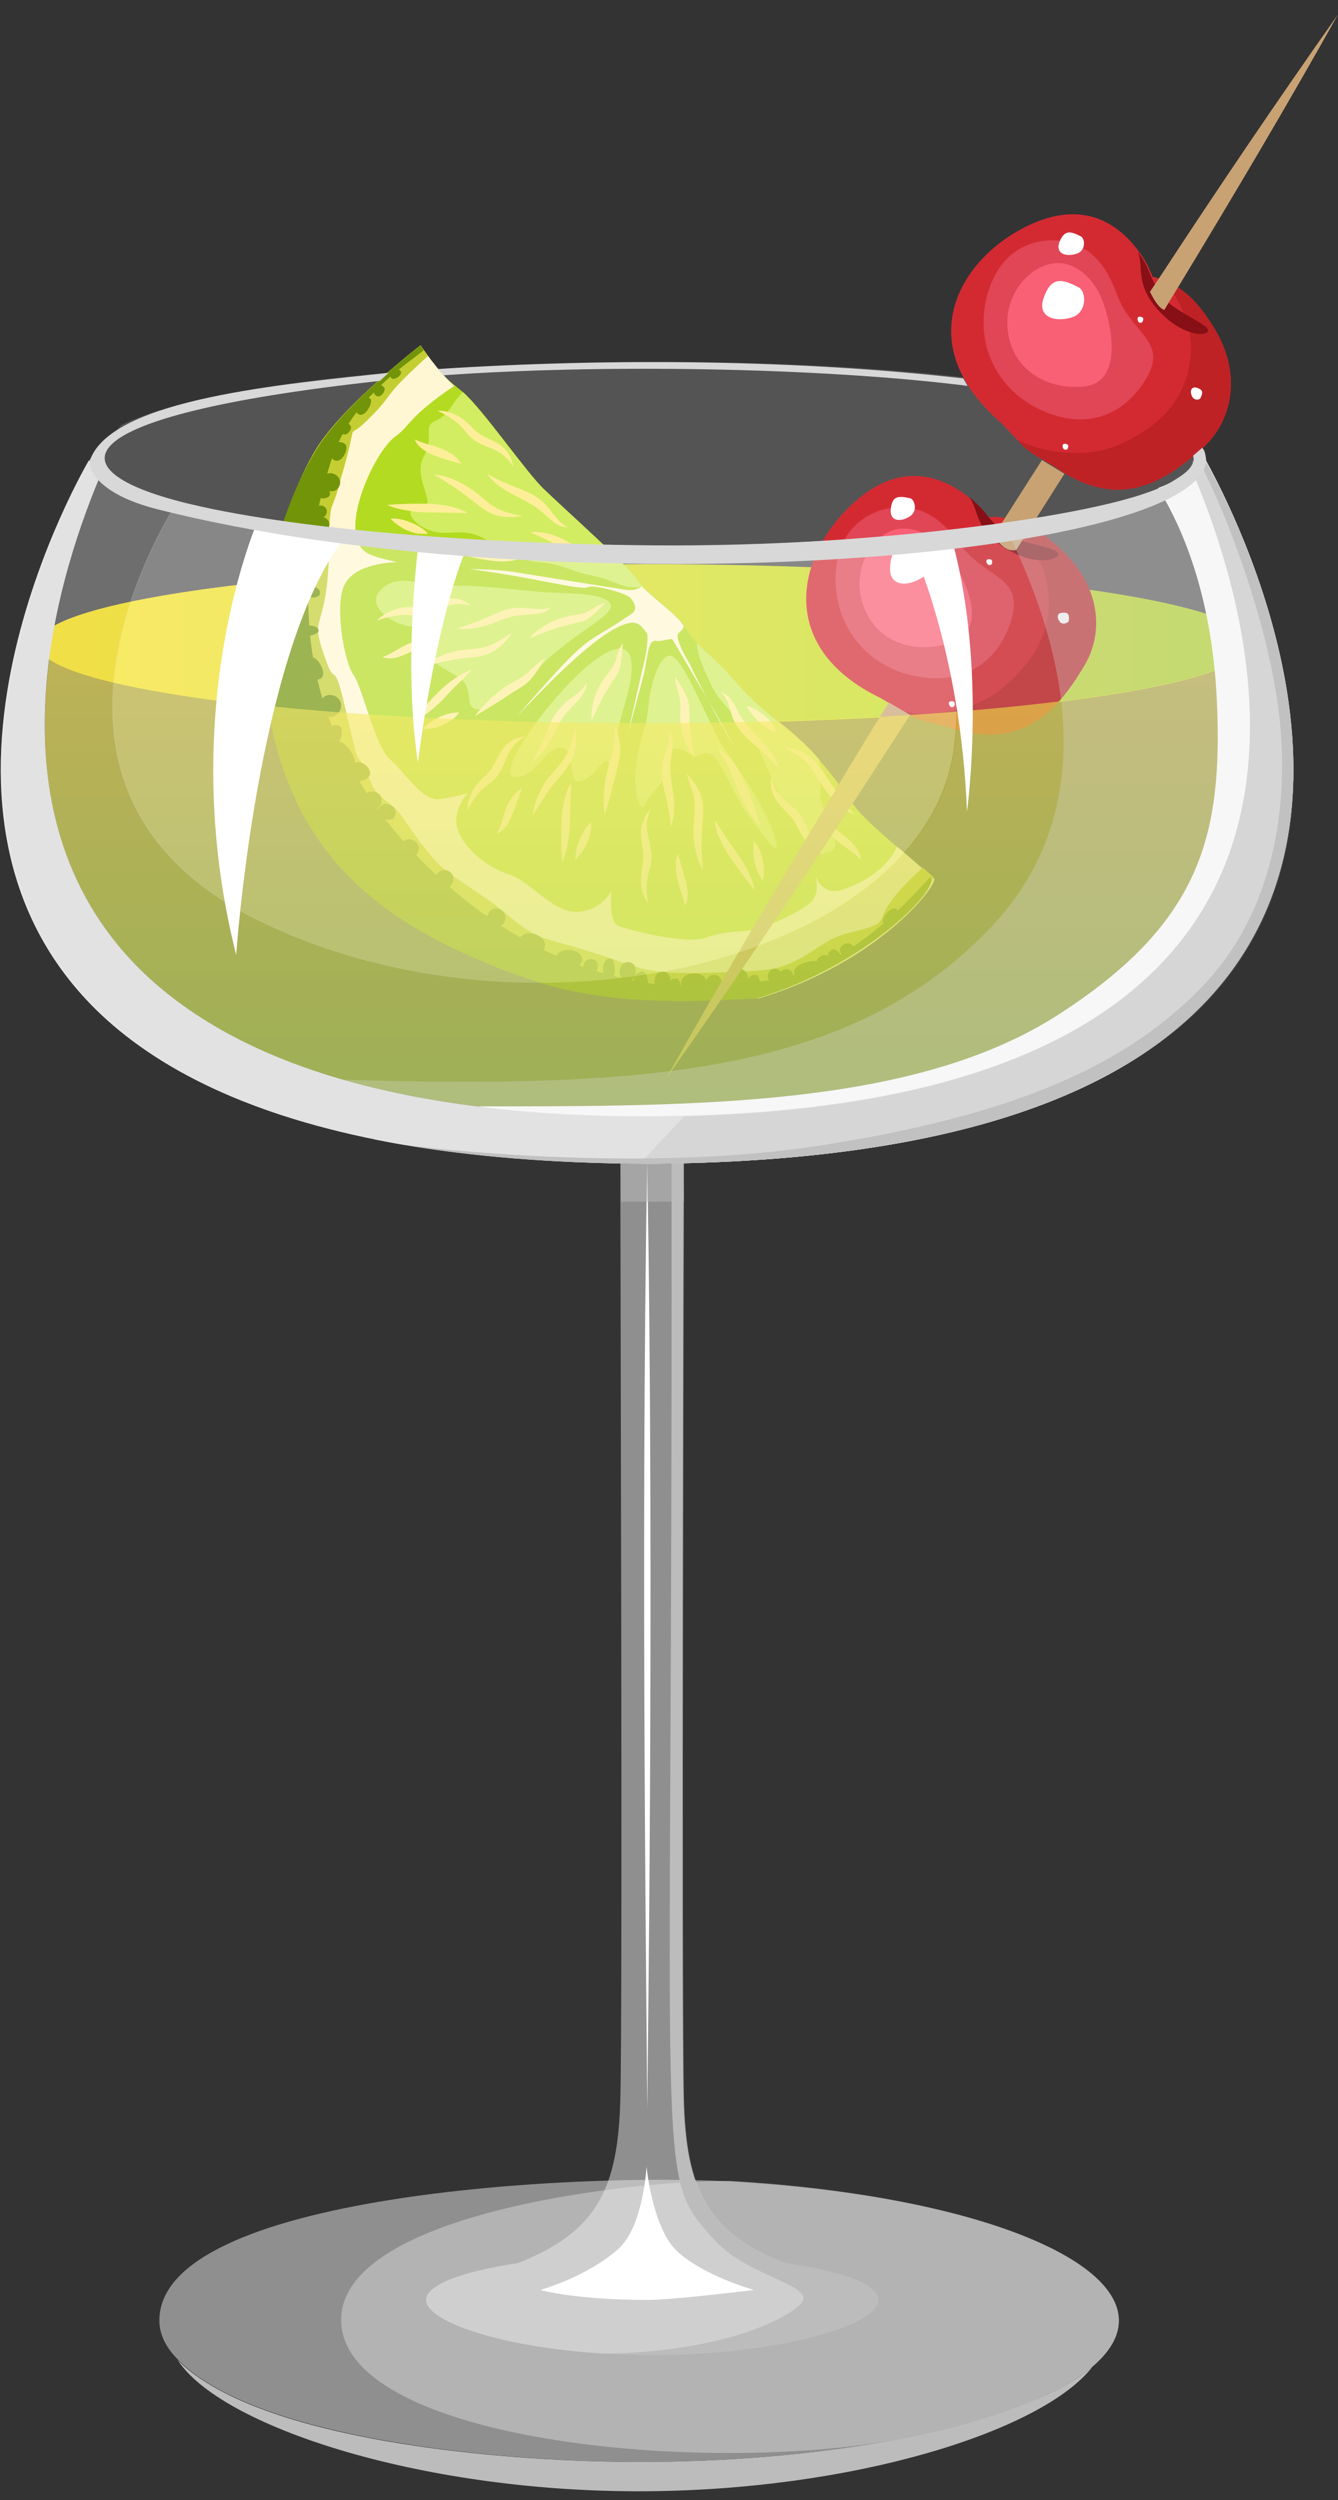 <svg width="76" height="142" viewBox="0 0 76 142" fill="none" xmlns="http://www.w3.org/2000/svg">
<rect x="0" y="0" width="76" height="142" fill="#333333" stroke="none"/>
<path opacity="0.5" d="M62.057 134.422C61.206 135.166 59.999 135.838 58.509 136.44C58.509 136.44 58.154 136.582 57.871 136.688C55.813 137.467 52.904 138.21 51.13 138.529C46.269 139.449 41.089 139.838 36.3 139.838C29.523 139.838 15.474 138.812 10.436 134.351C10.329 134.245 10.223 134.139 10.117 134.033C9.407 133.325 9.052 132.581 9.052 131.802C9.052 124.616 32.858 123.412 41.48 123.908C57.729 124.829 67.45 129.82 62.057 134.422Z" fill="#EDEDED"/>
<path opacity="0.5" d="M62.057 134.422C61.206 135.166 59.999 135.838 58.509 136.44C58.509 136.44 58.154 136.582 57.871 136.688C55.813 137.467 52.904 138.21 51.13 138.529C39.847 140.653 19.377 138.6 19.377 131.767C19.377 125.855 35.164 123.873 41.48 123.873C57.729 124.829 67.45 129.82 62.057 134.422Z" fill="#D8D8D8"/>
<path d="M62.057 134.422C59.254 138.069 48.469 141.503 36.264 141.503C23.74 141.503 12.494 137.786 10.081 134.033C10.188 134.139 10.294 134.245 10.4 134.352C15.474 138.848 29.452 139.839 36.264 139.839C41.125 139.839 46.269 139.449 51.094 138.529C52.868 138.21 55.671 137.502 57.835 136.688C58.119 136.582 58.474 136.44 58.474 136.44C59.999 135.839 61.206 135.166 62.057 134.422Z" fill="#BCBCBC"/>
<path opacity="0.5" d="M49.888 130.634C49.888 132.085 44.14 133.749 37.045 133.749C36.087 133.749 35.129 133.714 34.206 133.678C28.494 133.324 24.201 131.873 24.201 130.634C24.201 129.784 26.259 129.006 29.417 128.545C33.994 126.74 35.093 124.226 35.235 119.27C35.377 114.314 35.235 71.019 35.235 65.992H38.215C38.428 65.992 38.854 65.992 38.854 66.028C38.854 66.134 38.712 114.066 38.854 119.306C38.996 124.262 40.096 126.811 44.673 128.581C47.866 129.006 49.888 129.784 49.888 130.634Z" fill="#EDEDED"/>
<path d="M49.888 130.635C49.888 132.086 44.14 133.75 37.045 133.75C36.087 133.75 35.129 133.715 34.206 133.679C40.486 133.644 44.46 131.909 45.453 130.883C46.553 129.821 42.473 129.361 40.557 127.201C37.151 123.378 38.215 125.289 38.145 68.259V65.958C38.18 65.958 38.854 65.993 38.819 65.993C38.819 66.064 38.677 113.678 38.819 119.271C38.961 124.227 40.06 126.776 44.637 128.546C47.866 129.007 49.888 129.785 49.888 130.635Z" fill="#BCBCBC"/>
<path d="M38.393 127.802C37.045 126.457 36.725 123.058 36.725 123.058C36.725 123.058 36.548 126.457 35.129 127.731C33.355 129.324 30.694 130.068 30.694 130.068C30.694 130.068 32.645 130.634 36.761 130.634C38.286 130.634 42.828 130.068 42.828 130.068C42.828 130.068 39.883 129.254 38.393 127.802Z" fill="white"/>
<path d="M36.761 65.958C37.187 89.782 36.761 119.732 36.761 119.802C36.761 116.475 36.371 88.26 36.761 65.958Z" fill="white"/>
<path opacity="0.5" d="M38.854 68.258H35.271V65.957H38.109C38.145 65.957 38.286 65.957 38.251 65.957C38.464 65.993 38.854 65.568 38.854 68.258Z" fill="#BCBCBC"/>
<path opacity="0.2" d="M67.769 57.603C62.625 62.488 53.258 65.957 37.187 66.099C37.151 66.099 37.4 66.099 36.335 66.099C20.263 65.993 10.933 62.488 5.753 57.603C-6.665 45.885 5.043 26.131 5.043 26.131L6.888 24.149C16.325 19.441 58.616 19.157 67.201 24.468L68.443 26.131C68.443 26.131 68.443 26.167 68.479 26.202C69.259 27.583 79.725 46.274 67.769 57.603Z" fill="#D8D8D8"/>
<path d="M71.069 36.54C71.069 36.752 70.962 36.964 70.714 37.212C68.301 39.407 53.932 41.106 36.619 41.106C19.873 41.106 5.895 39.549 2.808 37.46C2.382 37.177 2.169 36.894 2.169 36.575C2.169 36.221 2.489 35.867 3.127 35.513C6.746 33.531 20.37 32.044 36.619 32.044C53.436 32.044 67.45 33.637 70.465 35.725C70.856 35.973 71.069 36.256 71.069 36.54Z" fill="url(#paint0_linear_1_3619)"/>
<path d="M23.882 19.617C25.23 21.564 25.55 21.635 26.295 22.272C27.465 23.263 29.913 26.874 30.942 27.83C32.042 28.892 35.697 32.149 36.193 32.928C36.264 33.069 36.371 33.175 36.513 33.317C37.222 34.06 38.57 34.981 38.89 35.583C39.138 36.008 39.315 36.22 39.564 36.503C39.599 36.538 39.67 36.609 39.706 36.645C39.847 36.786 40.025 36.963 40.273 37.176C41.054 37.919 40.628 37.423 41.976 38.946C43.502 40.68 44.708 41.07 46.482 43.088C49.604 46.805 47.085 44.822 52.939 49.814C53.294 50.026 49.959 54.557 42.97 56.646C40.734 56.257 19.767 60.186 15.013 37.99C15.261 34.273 15.616 29.352 17.957 25.494C19.518 22.98 23.882 19.617 23.882 19.617Z" fill="#B3DB21"/>
<path d="M26.295 22.272C27.43 23.299 29.914 26.874 30.942 27.83C32.042 28.892 35.697 32.149 36.193 32.928C36.264 33.034 36.371 33.175 36.513 33.317C35.377 33.529 34.987 32.963 33.745 32.715C32.504 32.503 31.865 32.007 30.659 31.936C29.452 31.866 28.459 31.087 27.359 30.52C26.224 29.954 25.408 30.485 24.414 30.131C23.456 29.777 22.782 28.857 23.882 28.857C24.982 28.821 23.386 27.157 24.06 25.954C24.734 24.75 23.918 24.219 24.805 23.865C25.053 23.759 25.195 23.617 25.337 23.476C25.656 23.157 25.834 22.697 26.295 22.272Z" fill="#D2ED62"/>
<path d="M23.882 19.617C23.918 19.652 24.876 21.104 25.798 21.918C23.102 23.759 23.35 24.148 22.463 24.785C21.221 25.671 18.986 30.556 20.973 31.476C21.47 31.724 22.711 31.936 22.498 31.936C22.286 31.936 20.192 32.007 19.589 33.175C18.986 34.273 19.518 37.565 20.086 38.344C20.583 39.052 21.328 42.45 22.144 43.123C22.96 43.796 23.953 45.53 24.982 45.389C25.975 45.247 26.543 45.07 26.579 45.035C26.543 45.07 25.621 46.097 26.011 47.159C26.401 48.256 27.749 49.318 28.92 49.672C30.055 49.991 31.368 51.832 32.787 51.796C34.206 51.725 34.739 50.593 34.739 50.593C34.739 50.628 34.526 52.398 35.164 52.61C35.803 52.823 38.89 53.672 40.131 53.248C41.373 52.823 42.154 52.964 42.934 52.787C43.36 52.681 44.14 52.363 44.85 52.009C45.489 51.69 46.021 51.336 46.198 51.088C46.553 50.557 46.34 49.885 46.305 49.743C46.376 49.92 46.766 50.84 47.759 50.557C48.824 50.274 50.456 49.318 50.952 48.079C51.697 48.716 52.23 49.176 53.045 49.885C53.4 50.097 50.065 54.628 43.076 56.717C40.841 56.328 19.873 60.257 15.119 38.061C15.367 34.344 15.722 29.423 18.064 25.564C19.518 22.98 23.882 19.617 23.882 19.617Z" fill="#FFF6D3"/>
<path d="M23.882 19.617C23.953 19.723 24.024 19.829 24.308 20.219C21.434 22.838 22.57 22.201 20.867 23.865C19.447 25.281 20.547 23.228 19.305 27.37V27.405C18.844 29.14 18.809 28.326 18.702 29.919C18.773 36.574 17.354 34.344 18.561 37.636C19.022 38.91 18.986 37.565 19.518 39.831C20.618 44.575 20.051 42.096 20.938 44.114C21.079 44.468 21.15 44.681 21.328 44.928C21.541 45.176 21.86 45.424 22.108 45.636C22.215 45.743 22.321 45.813 22.392 45.849C22.853 46.203 24.201 48.752 25.763 49.778C29.098 52.009 28.14 51.478 28.317 51.548C28.424 51.619 28.565 51.761 28.707 51.867C31.049 53.814 30.623 52.964 35.448 54.699C36.974 55.266 38.215 55.266 39.635 55.266C40.876 55.23 43.289 55.195 44.105 54.982C45.879 54.522 46.73 53.354 48.043 53.035C51.555 52.15 48.54 52.787 52.407 49.283C52.478 49.318 52.904 49.708 52.975 49.778C53.329 49.991 49.994 54.522 43.005 56.611C40.77 56.221 19.802 60.151 15.048 37.955C15.296 34.237 15.651 29.317 17.993 25.458C19.518 22.98 23.882 19.617 23.882 19.617Z" fill="#C4CE32"/>
<path d="M23.882 19.617C23.882 19.617 23.953 19.723 24.06 19.9C23.492 20.36 22.499 21.033 21.647 21.883C21.505 22.024 21.363 22.166 21.221 22.307C18.702 24.785 18.525 27.582 18.348 27.759C16.503 34.946 17.78 40.857 21.434 45.92C21.47 45.955 28.282 56.186 40.06 56.08C40.663 56.08 41.16 56.044 41.728 55.974C43.076 55.407 46.73 56.681 52.833 49.814C53.507 50.38 49.214 54.841 42.97 56.717C40.983 56.752 35.093 57.425 29.843 55.549C21.044 52.433 16.077 48.114 15.013 38.733C14.977 38.309 14.942 37.778 14.942 37.034C14.942 32.043 16.432 28.042 17.957 25.564C19.518 22.98 23.882 19.617 23.882 19.617Z" fill="#729409"/>
<path d="M21.292 22.413C21.009 22.059 21.576 21.635 21.825 22.024C21.966 22.13 21.576 22.767 21.292 22.413Z" fill="#729409"/>
<path d="M19.377 24.573C19.093 24.22 19.66 23.795 19.909 24.184C20.051 24.326 19.66 24.927 19.377 24.573Z" fill="#729409"/>
<path d="M18.064 28.007C18.135 27.547 18.809 27.688 18.738 28.113C18.702 28.325 17.993 28.467 18.064 28.007Z" fill="#729409"/>
<path d="M17.886 28.998C17.957 28.538 18.631 28.679 18.561 29.104C18.49 29.564 17.816 29.458 17.886 28.998Z" fill="#729409"/>
<path d="M17.035 35.9C16.999 35.44 18.064 35.405 18.099 35.83C18.099 36.042 17.07 36.361 17.035 35.9Z" fill="#729409"/>
<path d="M17.496 33.635C17.567 33.174 18.241 33.316 18.17 33.741C18.135 33.953 17.425 34.095 17.496 33.635Z" fill="#729409"/>
<path d="M17.674 29.67C17.78 29.103 18.773 29.28 18.702 29.847C18.596 30.378 17.603 30.236 17.674 29.67Z" fill="#729409"/>
<path d="M17.709 30.874C17.815 30.307 18.809 30.484 18.738 31.051C18.631 31.617 17.603 31.44 17.709 30.874Z" fill="#729409"/>
<path d="M20.299 23.476C19.873 23.086 20.654 22.272 21.044 22.661C21.221 22.838 20.689 23.865 20.299 23.476Z" fill="#729409"/>
<path d="M18.099 38.591C17.461 38.768 17.141 37.529 17.744 37.352C18.028 37.282 18.738 38.414 18.099 38.591Z" fill="#729409"/>
<path d="M18.88 26.06C18.383 25.6 19.128 24.785 19.625 25.246C19.838 25.458 19.376 26.52 18.88 26.06Z" fill="#729409"/>
<path d="M19.27 27.617C18.986 28.219 18.028 27.794 18.348 27.157C18.596 26.555 19.554 27.015 19.27 27.617Z" fill="#729409"/>
<path d="M18.277 32.361C17.993 32.963 17.035 32.538 17.354 31.901C17.638 31.299 18.561 31.759 18.277 32.361Z" fill="#729409"/>
<path d="M18.844 42.167C18.241 41.884 18.667 40.928 19.305 41.247C19.518 41.353 19.447 42.486 18.844 42.167Z" fill="#729409"/>
<path d="M20.902 45.92C20.299 45.566 20.831 44.681 21.434 45.035C22.002 45.353 21.505 46.274 20.902 45.92Z" fill="#729409"/>
<path d="M21.505 45.919C21.86 45.318 22.747 45.849 22.392 46.45C22.25 46.698 21.15 46.521 21.505 45.919Z" fill="#729409"/>
<path d="M22.818 47.936C23.173 47.335 24.06 47.866 23.705 48.467C23.35 49.034 22.463 48.503 22.818 47.936Z" fill="#729409"/>
<path d="M24.982 50.38C24.379 50.026 24.911 49.141 25.514 49.495C26.082 49.849 25.55 50.734 24.982 50.38Z" fill="#729409"/>
<path d="M33.958 54.912C33.887 55.443 33.107 55.372 33.142 54.841C33.213 54.31 34.029 54.381 33.958 54.912Z" fill="#729409"/>
<path d="M41.338 56.397C40.806 56.326 40.877 55.548 41.409 55.583C41.976 55.654 41.905 56.468 41.338 56.397Z" fill="#729409"/>
<path d="M44.353 55.548C44.176 56.079 43.466 55.831 43.644 55.3C43.821 54.805 44.531 55.017 44.353 55.548Z" fill="#729409"/>
<path d="M45.027 55.301C45.169 55.761 44.389 56.009 44.247 55.548C44.105 55.088 44.886 54.84 45.027 55.301Z" fill="#729409"/>
<path d="M48.504 53.814C48.646 54.274 47.866 54.522 47.724 54.062C47.653 53.885 47.795 53.673 48.008 53.602C48.221 53.531 48.433 53.637 48.504 53.814Z" fill="#729409"/>
<path d="M47.546 54.628C47.014 54.805 46.801 54.097 47.334 53.92C47.546 53.885 48.079 54.487 47.546 54.628Z" fill="#729409"/>
<path d="M46.908 54.982C46.376 55.159 46.163 54.451 46.695 54.274C47.192 54.097 47.404 54.805 46.908 54.982Z" fill="#729409"/>
<path d="M45.985 55.371C44.956 55.69 44.743 54.982 45.772 54.663C46.801 54.345 47.014 55.053 45.985 55.371Z" fill="#729409"/>
<path d="M34.597 55.548C34.065 55.478 34.171 54.38 34.703 54.451C34.916 54.451 35.129 55.584 34.597 55.548Z" fill="#729409"/>
<path d="M42.189 56.15C41.657 56.221 41.48 55.124 42.012 55.053C42.544 54.982 42.721 56.08 42.189 56.15Z" fill="#729409"/>
<path d="M36.122 55.229C36.051 55.973 35.129 55.867 35.2 55.123C35.271 54.415 36.193 54.521 36.122 55.229Z" fill="#729409"/>
<path d="M36.406 56.291C35.803 56.22 35.91 55.123 36.513 55.194C36.796 55.194 37.045 56.326 36.406 56.291Z" fill="#729409"/>
<path d="M37.577 56.291C36.974 56.22 37.08 55.123 37.683 55.194C38.286 55.229 38.18 56.362 37.577 56.291Z" fill="#729409"/>
<path d="M40.486 56.468C39.883 56.398 39.989 55.3 40.593 55.371C41.231 55.442 41.125 56.539 40.486 56.468Z" fill="#729409"/>
<path d="M38.322 56.681C37.719 56.61 37.825 55.512 38.428 55.583C38.677 55.583 38.925 56.716 38.322 56.681Z" fill="#729409"/>
<path d="M42.828 56.468C42.225 56.398 42.331 55.3 42.934 55.371C43.183 55.371 43.431 56.539 42.828 56.468Z" fill="#729409"/>
<path d="M50.207 52.469C49.923 52.221 50.669 51.371 50.952 51.654C51.059 51.725 50.491 52.716 50.207 52.469Z" fill="#729409"/>
<path d="M39.457 56.398C38.499 56.469 38.393 55.371 39.351 55.301C40.344 55.194 40.415 56.327 39.457 56.398Z" fill="#729409"/>
<path d="M27.749 51.866C28.104 51.264 28.991 51.795 28.636 52.397C28.317 52.964 27.395 52.468 27.749 51.866Z" fill="#729409"/>
<path d="M20.015 43.76C19.447 44.149 18.348 42.485 18.951 42.131C19.199 41.989 19.625 42.202 19.909 42.662C20.228 43.122 20.264 43.618 20.015 43.76Z" fill="#729409"/>
<path d="M30.055 54.061C29.098 53.742 29.452 52.751 30.41 53.07C31.333 53.389 31.013 54.38 30.055 54.061Z" fill="#729409"/>
<path d="M32.291 54.983C31.297 54.912 31.368 53.886 32.362 53.956C33.355 54.027 33.284 55.054 32.291 54.983Z" fill="#729409"/>
<path d="M19.305 40.361C18.951 41.104 17.851 40.573 18.206 39.83C18.561 39.086 19.66 39.617 19.305 40.361Z" fill="#729409"/>
<path d="M20.618 44.326C19.696 44.645 19.341 43.583 20.263 43.3C20.654 43.158 21.541 44.008 20.618 44.326Z" fill="#729409"/>
<path d="M22.215 21.458C22.073 21.245 22.605 20.82 22.747 21.068C22.924 21.281 22.357 21.67 22.215 21.458Z" fill="#729409"/>
<path d="M35.306 33.459C35.839 33.565 36.087 33.53 36.477 33.317C37.187 34.061 38.535 34.981 38.854 35.583C38.783 35.724 38.677 35.866 38.57 35.937C38.393 36.078 38.535 36.432 38.712 36.857C38.854 37.14 38.996 37.424 39.138 37.636C40.77 41.141 44.282 46.663 38.535 36.893C38.322 36.539 38.215 36.326 38.18 36.326C38.074 36.22 37.648 36.468 37.222 36.397C36.974 36.362 36.832 36.786 36.761 37.282C36.69 37.636 36.654 37.99 36.584 38.238C36.442 38.804 35.626 41.813 35.59 42.026C35.626 41.813 36.619 37.424 36.654 37.317C36.761 36.751 36.832 36.043 36.725 35.937C36.584 35.795 36.371 35.335 35.874 35.37C34.136 35.512 30.233 39.795 29.31 40.751C33.852 35.512 33 36.857 35.909 34.839C36.193 34.627 36.087 34.308 35.839 33.99C35.59 33.671 33.639 33.175 33.39 33.352C33.036 33.565 30.126 32.751 26.649 32.326C27.359 32.326 28.282 32.361 29.062 32.468C30.623 32.715 34.561 33.352 35.306 33.459Z" fill="#FFF6D3"/>
<path d="M34.632 34.237C34.136 33.635 31.971 33.706 30.872 33.635C29.772 33.564 26.898 33.175 25.514 33.281C24.131 33.387 22.818 32.467 21.718 33.423C20.618 34.343 22.286 35.511 23.386 35.582C24.485 35.653 23.527 36.75 24.769 37.671C26.011 38.591 26.543 38.343 26.65 39.724C26.756 41.105 28.814 39.795 30.694 37.848C32.575 35.901 35.164 34.874 34.632 34.237Z" fill="#D2ED62"/>
<path d="M30.836 40.538C29.594 42.096 28.282 44.291 29.417 44.149C30.552 44.007 31.084 42.273 31.936 42.485C32.787 42.698 32.149 44.645 33 44.361C33.852 44.114 34.384 42.804 34.561 43.335C34.739 43.866 34.952 41.777 35.413 40.255C37.08 34.874 33.994 36.538 30.836 40.538Z" fill="#D2ED62"/>
<path d="M38.109 37.246C37.541 37.14 36.974 38.592 36.832 40.114C36.654 41.636 36.619 40.999 36.229 42.804C35.838 44.61 36.335 46.451 36.654 45.672C36.974 44.893 38.074 44.291 38.038 43.229C38.003 42.203 38.606 42.486 39.209 42.84C39.812 43.194 39.918 42.521 40.451 42.875C40.983 43.229 41.763 45.389 42.65 46.522C43.537 47.654 44.495 49.07 43.963 47.407C43.431 45.743 41.87 43.583 41.054 42.38C40.273 41.211 38.854 37.388 38.109 37.246Z" fill="#D2ED62"/>
<path d="M39.599 36.538C39.635 36.573 39.706 36.644 39.741 36.679C39.883 36.821 40.06 36.998 40.309 37.211C41.089 37.954 40.663 37.458 42.012 38.98C43.502 40.68 44.921 41.282 46.517 43.122C46.588 43.689 46.588 43.972 46.588 44.007C46.695 46.202 46.376 44.715 46.766 45.813C47.121 46.84 47.795 48.078 47.191 48.362C46.659 48.609 46.376 48.185 45.595 47.123C44.637 45.813 44.247 45.282 42.97 42.202C42.615 41.352 40.876 40.042 40.38 38.874C40.025 38.096 39.67 37.388 39.599 36.679C39.599 36.644 39.599 36.609 39.599 36.538Z" fill="#D2ED62"/>
<path d="M32.255 29.953C31.723 29.953 31.368 29.599 31.013 29.281C29.878 28.183 28.459 28.077 27.678 26.909C29.417 27.936 30.375 27.759 31.297 29.033C31.581 29.387 31.829 29.741 32.255 29.953Z" fill="#FEEE99"/>
<path d="M34.526 31.971C34.313 31.971 34.135 31.935 33.922 31.935C32.361 31.9 33.178 31.546 30.126 30.236C30.8 30.165 31.616 30.342 32.468 30.909C32.823 31.157 33.106 31.404 33.426 31.546C33.568 31.617 33.781 31.652 33.993 31.723C34.171 31.758 34.348 31.829 34.526 31.971Z" fill="#FEEE99"/>
<path d="M24.84 23.334C25.443 23.298 26.153 23.582 26.756 24.219C27.324 24.856 27.785 24.856 28.423 25.281C28.849 25.599 29.062 25.989 29.169 26.52C28.317 25.139 27.324 25.67 26.437 24.502C26.295 24.325 26.153 24.183 26.011 24.042C25.656 23.759 25.266 23.511 24.84 23.334Z" fill="#FEEE99"/>
<path d="M29.665 29.317C27.395 29.6 27.678 28.68 24.627 26.945C25.408 27.016 26.295 27.37 27.253 28.149C27.607 28.467 27.962 28.751 28.352 28.928C28.707 29.105 29.204 29.211 29.665 29.317Z" fill="#FEEE99"/>
<path d="M29.878 31.653C28.92 31.901 28.494 32.22 24.734 31.087C25.159 31.016 25.621 31.016 26.046 31.051C26.472 31.087 26.933 31.157 27.359 31.264L27.998 31.441C28.21 31.512 28.388 31.547 28.601 31.582C28.991 31.547 29.452 31.582 29.878 31.653Z" fill="#FEEE99"/>
<path d="M26.578 29.139L24.308 29.104C23.918 29.104 23.527 29.068 23.137 28.998C22.747 28.927 22.357 28.856 22.002 28.679C22.782 28.608 23.527 28.608 24.308 28.608C25.124 28.644 25.834 28.75 26.578 29.139Z" fill="#FEEE99"/>
<path d="M26.188 26.342C25.124 26.059 23.811 25.705 23.563 24.962C24.343 25.351 25.621 25.387 26.188 26.342Z" fill="#FEEE99"/>
<path d="M24.308 30.307C24.095 30.343 23.882 30.307 23.705 30.307C23.527 30.272 23.314 30.201 23.137 30.13C22.96 30.059 22.782 29.953 22.64 29.847C22.463 29.741 22.321 29.599 22.179 29.458C22.605 29.422 22.96 29.529 23.314 29.67C23.669 29.812 24.024 29.989 24.308 30.307Z" fill="#FEEE99"/>
<path d="M31.333 34.486C30.942 34.876 30.481 34.876 29.985 34.911C29.027 34.946 28.707 35.123 28.069 35.371C27.395 35.619 26.65 35.796 25.976 35.69C26.437 35.548 26.862 35.407 27.288 35.23C28.211 34.876 28.814 34.38 30.02 34.557C30.481 34.592 30.907 34.663 31.333 34.486Z" fill="#FEEE99"/>
<path d="M34.384 34.238C34.242 34.38 34.1 34.521 33.958 34.663C32.858 35.76 33.142 34.946 30.091 36.256C30.339 35.937 30.694 35.69 31.049 35.477C31.404 35.265 31.794 35.123 32.22 35.017C32.645 34.911 33 34.911 33.319 34.769C33.461 34.698 33.639 34.592 33.816 34.486C33.958 34.38 34.171 34.309 34.384 34.238Z" fill="#FEEE99"/>
<path d="M26.72 34.379C26.259 34.273 25.834 34.273 25.408 34.415C25.017 34.556 24.592 34.804 24.095 34.91C23.847 34.981 23.563 34.981 23.35 34.946C23.137 34.91 22.924 34.91 22.711 34.946C22.286 34.981 21.824 35.087 21.399 35.264C21.718 34.91 22.179 34.698 22.64 34.556C22.889 34.486 23.137 34.486 23.386 34.486C23.598 34.486 23.811 34.486 23.989 34.415C24.379 34.309 24.805 34.096 25.301 34.025C25.55 33.99 25.798 33.99 26.046 34.025C26.33 34.096 26.543 34.238 26.72 34.379Z" fill="#FEEE99"/>
<path d="M29.098 35.936C28.814 36.326 28.494 36.715 28.069 36.963C27.607 37.246 27.111 37.317 26.649 37.352C26.188 37.388 25.727 37.459 25.266 37.565C24.805 37.671 24.343 37.777 23.882 37.919C24.273 37.6 24.698 37.388 25.159 37.211C25.372 37.104 25.621 37.069 25.869 36.998C26.117 36.927 26.366 36.927 26.579 36.892C27.04 36.857 27.501 36.786 27.891 36.644C28.282 36.467 28.672 36.184 29.098 35.936Z" fill="#FEEE99"/>
<path d="M30.942 37.388C30.73 37.778 30.517 38.132 30.233 38.486C29.913 38.875 29.523 39.088 29.168 39.3C28.459 39.76 27.749 40.221 26.969 40.681C27.217 40.327 27.536 40.008 27.856 39.69C28.175 39.406 28.53 39.123 28.92 38.875L29.488 38.557C29.665 38.45 29.843 38.344 29.984 38.203C30.233 37.99 30.552 37.636 30.942 37.388Z" fill="#FEEE99"/>
<path d="M26.827 38.026C26.543 38.31 26.295 38.593 26.011 38.841C25.762 39.088 25.479 39.372 25.23 39.655C24.982 39.938 24.663 40.186 24.379 40.434C24.059 40.681 23.74 40.858 23.35 41.035C23.847 40.434 24.343 39.867 24.875 39.336C25.159 39.053 25.443 38.805 25.762 38.593C26.082 38.345 26.437 38.168 26.827 38.026Z" fill="#FEEE99"/>
<path d="M24.556 36.363C24.308 36.504 24.095 36.61 23.882 36.717C23.669 36.823 23.456 36.964 23.244 37.071C22.782 37.283 22.215 37.531 21.718 37.318C22.179 37.177 22.463 36.929 23.031 36.646C23.244 36.54 23.492 36.433 23.776 36.398C24.024 36.327 24.273 36.292 24.556 36.363Z" fill="#FEEE99"/>
<path d="M26.082 40.468C25.975 40.645 25.798 40.787 25.656 40.893C25.514 40.999 25.337 41.106 25.159 41.176C24.982 41.247 24.805 41.318 24.627 41.353C24.45 41.389 24.237 41.424 24.024 41.389C24.308 41.07 24.627 40.893 24.982 40.716C25.301 40.575 25.656 40.468 26.082 40.468Z" fill="#FEEE99"/>
<path d="M33.319 38.768C33.284 39.689 32.397 40.008 31.794 41.034C31.688 41.211 31.616 41.423 31.51 41.636C31.404 41.848 31.297 42.061 31.155 42.238C30.907 42.627 30.588 43.017 30.197 43.3C30.446 42.91 30.623 42.486 30.836 42.061C31.049 41.636 31.155 41.246 31.404 40.786C31.652 40.361 32.007 39.972 32.397 39.689C32.752 39.441 33.107 39.193 33.319 38.768Z" fill="#FEEE99"/>
<path d="M35.377 36.538C35.2 39.051 35.058 37.635 33.603 40.928C33.568 40.503 33.639 40.113 33.745 39.724C33.852 39.334 34.065 38.945 34.277 38.591C34.526 38.237 34.774 37.989 34.916 37.671C34.987 37.529 35.023 37.317 35.093 37.104C35.164 36.892 35.235 36.715 35.377 36.538Z" fill="#FEEE99"/>
<path d="M29.843 41.812C29.417 42.06 29.133 42.343 28.92 42.733C28.707 43.122 28.601 43.547 28.317 43.972C28.175 44.184 27.998 44.361 27.785 44.503C27.607 44.644 27.465 44.786 27.288 44.927C27.004 45.246 26.756 45.6 26.543 46.06C26.543 45.6 26.721 45.104 26.969 44.715C27.111 44.503 27.288 44.326 27.465 44.149C27.643 44.007 27.749 43.865 27.891 43.688C28.14 43.334 28.282 42.91 28.565 42.52C28.707 42.308 28.92 42.166 29.133 42.025C29.381 41.918 29.63 41.847 29.843 41.812Z" fill="#FEEE99"/>
<path d="M32.681 41.352C32.752 41.812 32.752 42.308 32.61 42.804C32.468 43.299 32.149 43.724 31.829 44.078C31.51 44.432 31.226 44.786 30.978 45.176C30.73 45.565 30.481 45.954 30.233 46.379C30.304 45.884 30.446 45.423 30.659 44.999C30.765 44.786 30.872 44.574 31.013 44.361C31.155 44.149 31.333 43.972 31.475 43.795C31.794 43.441 32.078 43.087 32.255 42.697C32.433 42.308 32.539 41.812 32.681 41.352Z" fill="#FEEE99"/>
<path d="M34.987 41.175C35.342 42.697 35.271 42.733 35.022 43.795C34.81 44.609 34.632 45.459 34.348 46.273C34.277 45.848 34.277 45.388 34.313 44.963C34.348 44.538 34.419 44.078 34.526 43.653L34.703 43.016C34.987 42.237 34.81 42.025 34.987 41.175Z" fill="#FEEE99"/>
<path d="M32.433 44.432C32.433 44.822 32.397 45.211 32.397 45.565C32.397 45.955 32.397 46.309 32.362 46.698C32.362 47.087 32.326 47.477 32.255 47.866C32.184 48.256 32.078 48.645 31.936 48.999C31.865 48.22 31.865 47.477 31.9 46.698C31.9 46.309 31.936 45.919 32.042 45.53C32.113 45.176 32.255 44.786 32.433 44.432Z" fill="#FEEE99"/>
<path d="M29.63 44.786C29.559 45.034 29.488 45.282 29.381 45.494C29.31 45.706 29.239 45.954 29.133 46.166C29.062 46.379 28.956 46.627 28.814 46.839C28.672 47.051 28.459 47.264 28.211 47.37C28.352 47.122 28.423 46.91 28.494 46.697C28.565 46.485 28.636 46.237 28.707 45.989C28.814 45.742 28.92 45.529 29.062 45.317C29.204 45.105 29.381 44.928 29.63 44.786Z" fill="#FEEE99"/>
<path d="M33.568 46.698C33.603 46.91 33.568 47.123 33.532 47.3C33.497 47.477 33.426 47.689 33.355 47.866C33.284 48.043 33.178 48.22 33.071 48.362C32.965 48.503 32.823 48.68 32.681 48.822C32.681 48.397 32.787 48.043 32.929 47.689C33.071 47.335 33.249 47.016 33.568 46.698Z" fill="#FEEE99"/>
<path d="M38.003 41.46C38.286 41.92 38.215 42.38 38.145 42.876C38.003 43.832 38.109 44.115 38.215 44.858C38.322 45.566 38.357 46.31 38.109 46.982C38.074 46.522 38.003 46.062 37.896 45.602C37.719 44.646 37.364 43.938 37.79 42.77C37.932 42.345 38.074 41.955 38.003 41.46Z" fill="#FEEE99"/>
<path d="M38.357 38.45C39.706 40.574 38.748 39.547 39.457 43.052C39.209 42.733 38.996 42.379 38.854 41.99C38.712 41.601 38.641 41.176 38.641 40.786C38.641 40.362 38.677 40.008 38.606 39.654C38.57 39.3 38.357 38.981 38.357 38.45Z" fill="#FEEE99"/>
<path d="M36.974 45.956C36.761 46.381 36.69 46.806 36.761 47.23C36.832 47.655 36.974 48.08 37.009 48.611C37.009 48.859 36.974 49.142 36.903 49.354C36.832 49.567 36.796 49.779 36.761 49.992C36.69 50.416 36.725 50.877 36.832 51.337C36.548 50.947 36.406 50.487 36.406 49.992C36.406 49.744 36.442 49.496 36.477 49.248C36.513 49.036 36.548 48.859 36.548 48.646C36.548 48.221 36.406 47.797 36.406 47.266C36.406 47.018 36.477 46.77 36.584 46.558C36.619 46.31 36.796 46.133 36.974 45.956Z" fill="#FEEE99"/>
<path d="M38.996 43.937C39.883 44.928 40.025 45.495 39.919 46.628C39.883 47.088 39.848 47.548 39.848 48.008C39.848 48.468 39.883 48.929 39.919 49.424C39.67 49 39.564 48.539 39.457 48.044C39.422 47.796 39.386 47.548 39.386 47.3C39.386 47.053 39.386 46.805 39.422 46.557C39.528 45.141 39.386 45.212 38.996 43.937Z" fill="#FEEE99"/>
<path d="M40.77 42.451C41.515 43.088 42.047 43.265 43.218 46.982C42.65 46.38 42.154 45.531 41.87 44.752C41.125 42.805 41.231 43.477 40.77 42.451Z" fill="#FEEE99"/>
<path d="M40.593 46.593C40.841 46.911 41.018 47.23 41.231 47.548C41.444 47.867 41.657 48.15 41.87 48.469C42.083 48.788 42.295 49.106 42.473 49.46C42.65 49.814 42.792 50.168 42.863 50.558C42.367 49.956 41.941 49.354 41.48 48.717C41.267 48.398 41.054 48.044 40.912 47.69C40.734 47.371 40.628 46.982 40.593 46.593Z" fill="#FEEE99"/>
<path d="M38.499 48.505C38.606 48.752 38.641 49 38.712 49.213C38.783 49.461 38.854 49.673 38.925 49.921C38.996 50.169 39.032 50.416 39.067 50.664C39.067 50.912 39.032 51.23 38.89 51.443C38.854 51.16 38.783 50.947 38.712 50.735C38.641 50.523 38.535 50.275 38.499 50.027C38.428 49.779 38.393 49.531 38.393 49.248C38.358 49 38.393 48.752 38.499 48.505Z" fill="#FEEE99"/>
<path d="M42.828 47.796C43.112 48.079 43.254 48.468 43.324 48.858C43.36 49.035 43.395 49.247 43.395 49.424C43.395 49.601 43.395 49.813 43.324 50.026C43.076 49.672 42.934 49.318 42.863 48.964C42.792 48.574 42.757 48.185 42.828 47.796Z" fill="#FEEE99"/>
<path d="M43.821 44.115C44.069 45.354 44.779 45.46 45.418 46.239C45.95 46.876 45.808 47.62 46.872 48.54C45.666 48.186 45.382 46.982 45.027 46.522C44.637 46.026 43.998 45.602 43.821 44.823C43.75 44.575 43.786 44.327 43.821 44.115Z" fill="#FEEE99"/>
<path d="M40.947 39.3C41.16 39.37 41.373 39.547 41.515 39.724C41.657 39.901 41.799 40.149 41.87 40.326C42.686 41.919 43.857 42.202 44.247 43.654C42.97 42.167 41.976 41.955 41.515 40.468C41.409 40.043 41.302 39.654 40.947 39.3Z" fill="#FEEE99"/>
<path d="M44.566 42.415C46.801 42.875 46.305 43.689 48.575 46.309C46.837 45.495 46.482 43.937 45.737 43.229C45.382 42.91 44.956 42.698 44.566 42.415Z" fill="#FEEE99"/>
<path d="M46.837 46.663C47.688 47.229 48.895 48.079 48.895 48.822C48.291 48.185 47.085 47.725 46.837 46.663Z" fill="#FEEE99"/>
<path d="M42.402 40.114C42.615 40.149 42.792 40.22 42.97 40.326C43.147 40.433 43.289 40.539 43.431 40.645C43.715 40.893 43.998 41.211 44.105 41.601C43.679 41.495 43.395 41.282 43.111 40.999C42.863 40.751 42.615 40.468 42.402 40.114Z" fill="#FEEE99"/>
<path d="M53.932 41.319C53.897 41.319 53.01 41.071 52.655 41C52.229 40.894 51.768 40.681 51.342 40.433C51.307 40.433 51.307 40.398 51.272 40.398C50.739 40.079 50.278 39.796 50.03 39.655C43.856 36.681 45.347 31.194 48.717 28.362C51.342 26.131 53.648 27.158 54.997 28.22C55.352 28.503 55.671 28.822 55.848 29.034C56.026 29.211 56.132 29.353 56.132 29.388C56.132 29.388 56.416 29.318 56.913 29.388C57.445 29.459 58.261 29.672 59.148 30.273C59.254 30.344 59.361 30.415 59.431 30.486C59.538 30.557 59.609 30.627 59.68 30.698C60.354 31.229 60.922 31.831 61.312 32.433C62.483 34.203 62.518 36.256 61.489 37.885C60.106 40.292 58.048 42.699 53.932 41.319Z" fill="#D32A32"/>
<path d="M53.932 41.318C53.897 41.318 53.01 41.071 52.655 41C52.229 40.894 51.768 40.681 51.342 40.433C51.307 40.433 51.307 40.398 51.272 40.398C53.081 40.787 55.529 40.221 56.806 39.194C59.183 37.247 59.857 35.3 59.467 33.141C59.219 31.796 58.332 30.556 56.948 29.424C57.48 29.494 58.296 29.707 59.183 30.309C59.29 30.38 59.396 30.45 59.467 30.521C59.573 30.592 59.644 30.663 59.715 30.733C60.354 31.229 60.886 31.831 61.347 32.468C62.518 34.238 62.554 36.291 61.525 37.92C60.106 40.292 58.048 42.699 53.932 41.318Z" fill="#BE2225"/>
<path d="M57.658 31.441C55.245 30.273 55.671 28.963 55.032 28.22C55.387 28.503 55.706 28.821 55.884 29.034C55.99 29.14 56.061 29.282 56.167 29.388C56.735 30.025 56.416 29.671 57.054 30.237C57.693 30.804 59.254 30.945 59.928 31.264C60.602 31.618 59.29 32.22 57.658 31.441Z" fill="#870F16"/>
<path d="M51.449 28.822C50.172 28.68 47.688 29.424 47.475 32.433C47.263 35.442 49.178 37.884 52.052 38.415C54.926 38.946 56.806 37.46 57.48 35.088C58.119 32.716 55.919 32.822 54.571 30.946C53.187 29.034 52.052 28.893 51.449 28.822Z" fill="#E04655"/>
<path d="M50.917 30.061C49.569 30.345 48.256 32.362 49.072 34.486C49.888 36.611 52.158 37.212 54.145 36.434C56.132 35.655 54.89 33 53.968 31.619C53.01 30.238 51.733 29.884 50.917 30.061Z" fill="#F95F75"/>
<path d="M52.336 31.087C51.236 30.839 50.668 30.91 50.562 32.149C50.456 33.388 51.626 33.317 52.407 32.786C53.187 32.326 52.797 31.193 52.336 31.087Z" fill="white"/>
<path d="M51.662 28.291C50.988 28.15 50.668 28.185 50.597 28.928C50.526 29.672 51.236 29.637 51.697 29.318C52.158 28.999 51.946 28.327 51.662 28.291Z" fill="white"/>
<path d="M56.345 32.008C56.38 31.831 56.345 31.761 56.167 31.761C55.99 31.761 55.99 31.938 56.097 32.044C56.167 32.15 56.345 32.079 56.345 32.008Z" fill="white"/>
<path d="M54.216 40.079C54.252 39.902 54.216 39.831 54.039 39.831C53.861 39.831 53.861 40.008 53.968 40.114C54.039 40.22 54.181 40.15 54.216 40.079Z" fill="white"/>
<path d="M60.709 35.265C60.744 34.947 60.709 34.77 60.354 34.805C59.999 34.805 60.035 35.123 60.212 35.336C60.389 35.513 60.673 35.371 60.709 35.265Z" fill="white"/>
<path d="M60.035 26.593C59.999 26.557 59.219 26.097 58.899 25.92C58.545 25.707 58.119 25.389 57.8 25L57.764 24.964C57.338 24.539 56.983 24.114 56.771 23.938C51.626 19.406 54.571 14.521 58.615 12.715C61.773 11.299 63.689 12.928 64.682 14.273C64.966 14.662 65.179 15.017 65.285 15.3C65.392 15.512 65.463 15.689 65.463 15.725C65.463 15.725 65.747 15.76 66.208 15.937C66.705 16.149 67.414 16.574 68.124 17.424C68.195 17.53 68.266 17.601 68.337 17.707C68.408 17.778 68.478 17.884 68.549 17.99C69.046 18.698 69.436 19.406 69.649 20.114C70.288 22.132 69.756 24.114 68.337 25.424C66.243 27.3 63.618 29.071 60.035 26.593Z" fill="#D32A32"/>
<path d="M60.035 26.593C59.999 26.558 59.219 26.097 58.899 25.92C58.545 25.708 58.119 25.389 57.8 25L57.764 24.964C59.396 25.849 61.915 25.956 63.405 25.318C66.243 24.115 67.414 22.38 67.627 20.221C67.769 18.875 67.237 17.424 66.208 15.937C66.705 16.15 67.414 16.575 68.124 17.424C68.195 17.53 68.266 17.601 68.337 17.707C68.408 17.778 68.478 17.884 68.549 17.991C69.011 18.663 69.401 19.371 69.649 20.114C70.288 22.132 69.756 24.115 68.337 25.425C66.243 27.301 63.618 29.071 60.035 26.593Z" fill="#BE2225"/>
<path d="M66.279 18.096C64.292 16.326 65.037 15.158 64.611 14.273C64.895 14.663 65.108 15.017 65.215 15.3C65.285 15.441 65.321 15.583 65.392 15.725C65.747 16.503 65.569 16.043 65.995 16.787C66.456 17.495 67.911 18.096 68.478 18.557C69.082 19.052 67.662 19.3 66.279 18.096Z" fill="#870F16"/>
<path d="M61.064 13.884C59.857 13.388 57.267 13.459 56.239 16.256C55.21 19.088 56.38 21.955 59.006 23.23C61.631 24.504 63.866 23.619 65.108 21.495C66.385 19.371 64.221 18.911 63.441 16.716C62.66 14.556 61.596 14.096 61.064 13.884Z" fill="#E04655"/>
<path d="M60.212 14.945C58.828 14.839 57.019 16.432 57.232 18.698C57.445 20.963 59.432 22.167 61.56 21.954C63.689 21.742 63.228 18.839 62.696 17.282C62.163 15.689 61.028 14.981 60.212 14.945Z" fill="#F95F75"/>
<path d="M61.276 16.328C60.283 15.797 59.715 15.726 59.29 16.894C58.864 18.062 59.999 18.31 60.886 18.027C61.773 17.744 61.702 16.54 61.276 16.328Z" fill="white"/>
<path d="M61.383 13.423C60.78 13.105 60.461 13.069 60.177 13.742C59.928 14.45 60.602 14.591 61.135 14.415C61.667 14.273 61.667 13.565 61.383 13.423Z" fill="white"/>
<path d="M64.895 18.273C64.966 18.131 64.966 18.025 64.789 17.99C64.611 17.954 64.576 18.096 64.647 18.238C64.682 18.379 64.86 18.344 64.895 18.273Z" fill="white"/>
<path d="M60.638 25.494C60.709 25.353 60.709 25.247 60.531 25.211C60.354 25.176 60.319 25.317 60.389 25.459C60.425 25.565 60.602 25.565 60.638 25.494Z" fill="white"/>
<path d="M68.195 22.592C68.337 22.309 68.337 22.132 67.982 22.026C67.627 21.92 67.592 22.274 67.698 22.486C67.805 22.769 68.159 22.734 68.195 22.592Z" fill="white"/>
<path d="M66.953 16.255C66.669 16.715 66.385 17.175 66.137 17.6C66.102 17.6 65.782 17.529 65.321 16.573C65.534 16.255 65.747 15.936 65.96 15.617C69.224 10.626 72.559 5.705 76 0.82C73.091 6.024 70.04 11.157 66.953 16.255Z" fill="#C9A273"/>
<path d="M57.729 31.228C57.729 31.228 57.126 31.512 56.451 30.414L59.183 26.131L60.461 26.909L57.729 31.228Z" fill="#C9A273"/>
<path d="M50.491 39.902L51.697 40.61C50.42 42.557 49.178 44.54 47.866 46.487C44.602 51.478 41.267 56.399 37.825 61.284C40.734 56.08 43.786 50.947 46.872 45.849C48.043 43.867 49.249 41.885 50.491 39.902Z" fill="#C9A273"/>
<path opacity="0.6" d="M36.619 41.071C19.873 41.071 5.895 39.513 2.808 37.424C2.027 43.23 2.773 49.885 7.881 54.983C12.707 59.833 21.399 63.338 36.406 63.408C36.548 63.408 37.045 63.408 37.187 63.408C37.754 63.408 38.322 63.408 38.89 63.373C52.833 63.019 61.064 59.656 65.711 54.983C70.856 49.815 71.565 43.053 70.749 37.176C68.301 39.371 53.932 41.071 36.619 41.071Z" fill="url(#paint1_linear_1_3619)"/>
<path opacity="0.3" d="M67.769 57.603C62.589 62.488 53.258 65.957 37.187 66.099H36.335C30.446 66.063 25.443 65.568 21.221 64.718L19.305 61.32C36.3 61.815 48.221 61.107 56.203 52.753C62.909 45.779 60.39 36.433 57.019 29.778C57.658 29.707 58.261 29.601 58.828 29.494C61.028 29.14 62.767 28.751 64.079 28.326C64.292 28.255 64.47 28.22 64.647 28.149C64.789 28.114 64.931 28.043 65.037 28.008C65.463 27.866 65.818 27.724 66.102 27.583C66.208 27.547 66.314 27.477 66.421 27.441C66.882 27.193 67.201 26.981 67.414 26.769C67.627 26.556 67.734 26.344 67.734 26.167H68.372C68.372 26.167 68.372 26.202 68.408 26.238C69.259 27.583 79.725 46.274 67.769 57.603Z" fill="#D8D8D8"/>
<path d="M69.543 52.293C66.598 58.098 58.19 62.134 48.256 63.55C38.286 64.931 27.146 62.842 27.146 62.842C39.741 62.842 52.017 62.842 60.106 57.638C68.195 52.434 69.472 47.478 69.117 39.761C68.869 34.522 67.521 30.769 66.137 28.326C66.031 28.114 65.889 27.902 65.782 27.725C65.924 27.654 66.066 27.618 66.208 27.548C66.314 27.512 66.421 27.441 66.527 27.406C67.45 26.946 67.84 26.486 67.84 26.132C67.84 26.096 67.84 26.061 67.84 26.025C67.84 25.99 67.805 25.955 67.805 25.919L67.876 25.848C67.982 26.096 68.124 26.45 68.301 26.875C68.763 28.008 69.437 29.778 70.359 32.504C72.381 38.486 72.523 46.452 69.543 52.293Z" fill="white"/>
<path d="M67.769 57.603C62.625 62.488 53.258 65.957 37.187 66.099H36.335C31.262 66.064 26.827 65.674 23.031 65.037C22.995 65.037 22.995 65.037 22.995 65.037C14.764 63.621 9.301 60.966 5.753 57.638C-6.665 45.921 5.043 26.167 5.043 26.167H5.753C5.753 26.273 5.788 26.415 5.895 26.556C3.411 32.256 -1.095 45.992 7.881 54.983C12.707 59.798 21.399 63.338 36.406 63.409C36.548 63.409 37.045 63.409 37.187 63.409C37.754 63.409 38.322 63.373 38.89 63.373C52.833 63.019 61.064 59.656 65.711 54.983C74.652 46.027 70.182 32.327 67.663 26.521C67.769 26.38 67.84 26.238 67.84 26.096H68.479C68.479 26.096 68.479 26.132 68.514 26.167C69.259 27.583 79.725 46.275 67.769 57.603Z" fill="#E5E5E5"/>
<path d="M67.769 57.603C62.625 62.488 53.258 65.957 37.187 66.099C37.151 66.099 37.4 66.099 36.335 66.099L38.854 63.409C52.797 63.055 61.028 59.691 65.676 55.019C74.617 46.062 70.146 32.362 67.627 26.556C67.734 26.415 67.805 26.273 67.805 26.132H68.443C68.443 26.132 68.443 26.167 68.479 26.202C69.259 27.583 79.725 46.275 67.769 57.603Z" fill="#D6D6D6"/>
<path d="M67.769 57.603C62.625 62.488 53.258 65.957 37.187 66.099H36.335C31.262 66.064 26.827 65.674 23.031 65.037C23.811 65.143 36.3 66.701 46.766 65.037C57.551 63.338 64.079 60.541 68.479 55.833C72.878 51.089 73.268 44.363 72.523 39.619C71.778 34.876 69.969 30.167 68.833 27.689C68.585 27.158 68.337 26.627 68.124 26.132H68.443C68.443 26.132 68.443 26.167 68.479 26.202C69.259 27.583 79.725 46.275 67.769 57.603Z" fill="#BCBCBC"/>
<path opacity="0.3" d="M54.181 42.452C52.655 54.559 29.949 60.01 14.409 52.151C-0.598 44.54 10.046 28.539 10.046 28.539L10.188 28.504C10.294 28.539 10.436 28.575 10.542 28.61C11.678 28.893 13.061 29.176 14.693 29.459C20.583 30.451 28.459 30.982 36.796 30.982C39.954 30.982 43.041 30.911 45.95 30.769C47.866 30.663 49.675 30.557 51.449 30.38C52.833 33 54.926 36.717 54.181 42.452Z" fill="white"/>
<path opacity="0.2" d="M68.514 26.202C68.479 26.167 68.479 26.132 68.479 26.132H67.84C67.84 27.902 60.602 29.176 58.935 29.459C58.332 29.566 57.729 29.636 57.126 29.742C55.387 29.99 53.471 30.203 51.484 30.38C52.868 33.035 54.961 36.752 54.216 42.451C52.691 54.558 29.985 60.01 14.445 52.151C-0.562 44.54 10.081 28.539 10.081 28.539L10.223 28.503C9.549 28.326 8.981 28.149 8.485 27.972C6.604 27.3 5.859 26.627 5.859 26.132H5.15C5.15 26.132 -6.558 45.885 5.859 57.603C9.123 60.683 14.055 63.231 21.328 64.683C25.55 65.533 30.517 66.028 36.442 66.064H37.293C53.365 65.957 62.696 62.453 67.876 57.567C79.725 46.275 69.259 27.583 68.514 26.202Z" fill="#D8D8D8"/>
<path d="M14.693 29.459C14.693 29.459 9.868 40.185 13.416 54.239C13.416 54.239 14.551 37.53 19.341 30.84L14.693 29.459Z" fill="white"/>
<path d="M23.74 31.194C23.74 31.194 22.889 37.779 23.74 43.301C23.74 43.301 24.663 35.619 26.472 31.194H23.74Z" fill="white"/>
<path d="M51.768 30.982C51.768 30.982 54.571 36.893 54.926 46.098C54.926 46.098 56.061 37.956 54.11 30.805L51.768 30.982Z" fill="white"/>
<path d="M25.195 21.316C34.1 20.679 46.517 20.856 54.961 21.918L54.713 21.493C45.347 20.431 34.774 20.325 24.876 20.962C24.947 21.033 24.982 21.104 25.195 21.316Z" fill="#D8D8D8"/>
<path d="M68.514 26.132C68.514 26.167 68.514 26.238 68.479 26.38C67.024 31.938 30.942 34.486 8.946 28.928C5.469 28.044 4.972 26.557 5.114 26.132C6.356 22.627 16.254 21.813 22.073 21.176L21.576 21.636C3.127 23.654 3.056 26.804 10.862 28.645C17.106 30.132 28.282 30.982 38.677 30.982C49.782 30.982 63.405 29.247 66.492 27.406C67.13 27.017 67.982 26.521 67.769 25.884L68.301 25.424C68.337 25.565 68.443 25.495 68.514 26.132Z" fill="#D8D8D8"/>
<defs>
<linearGradient id="paint0_linear_1_3619" x1="2.156" y1="36.533" x2="71.075" y2="36.533" gradientUnits="userSpaceOnUse">
<stop stop-color="#F9E123"/>
<stop offset="0.994" stop-color="#B3DB21"/>
</linearGradient>
<linearGradient id="paint1_linear_1_3619" x1="36.77" y1="63.408" x2="36.77" y2="37.189" gradientUnits="userSpaceOnUse">
<stop offset="0.006" stop-color="#B3DB21"/>
<stop offset="1" stop-color="#F9E123"/>
</linearGradient>
</defs>
</svg>
